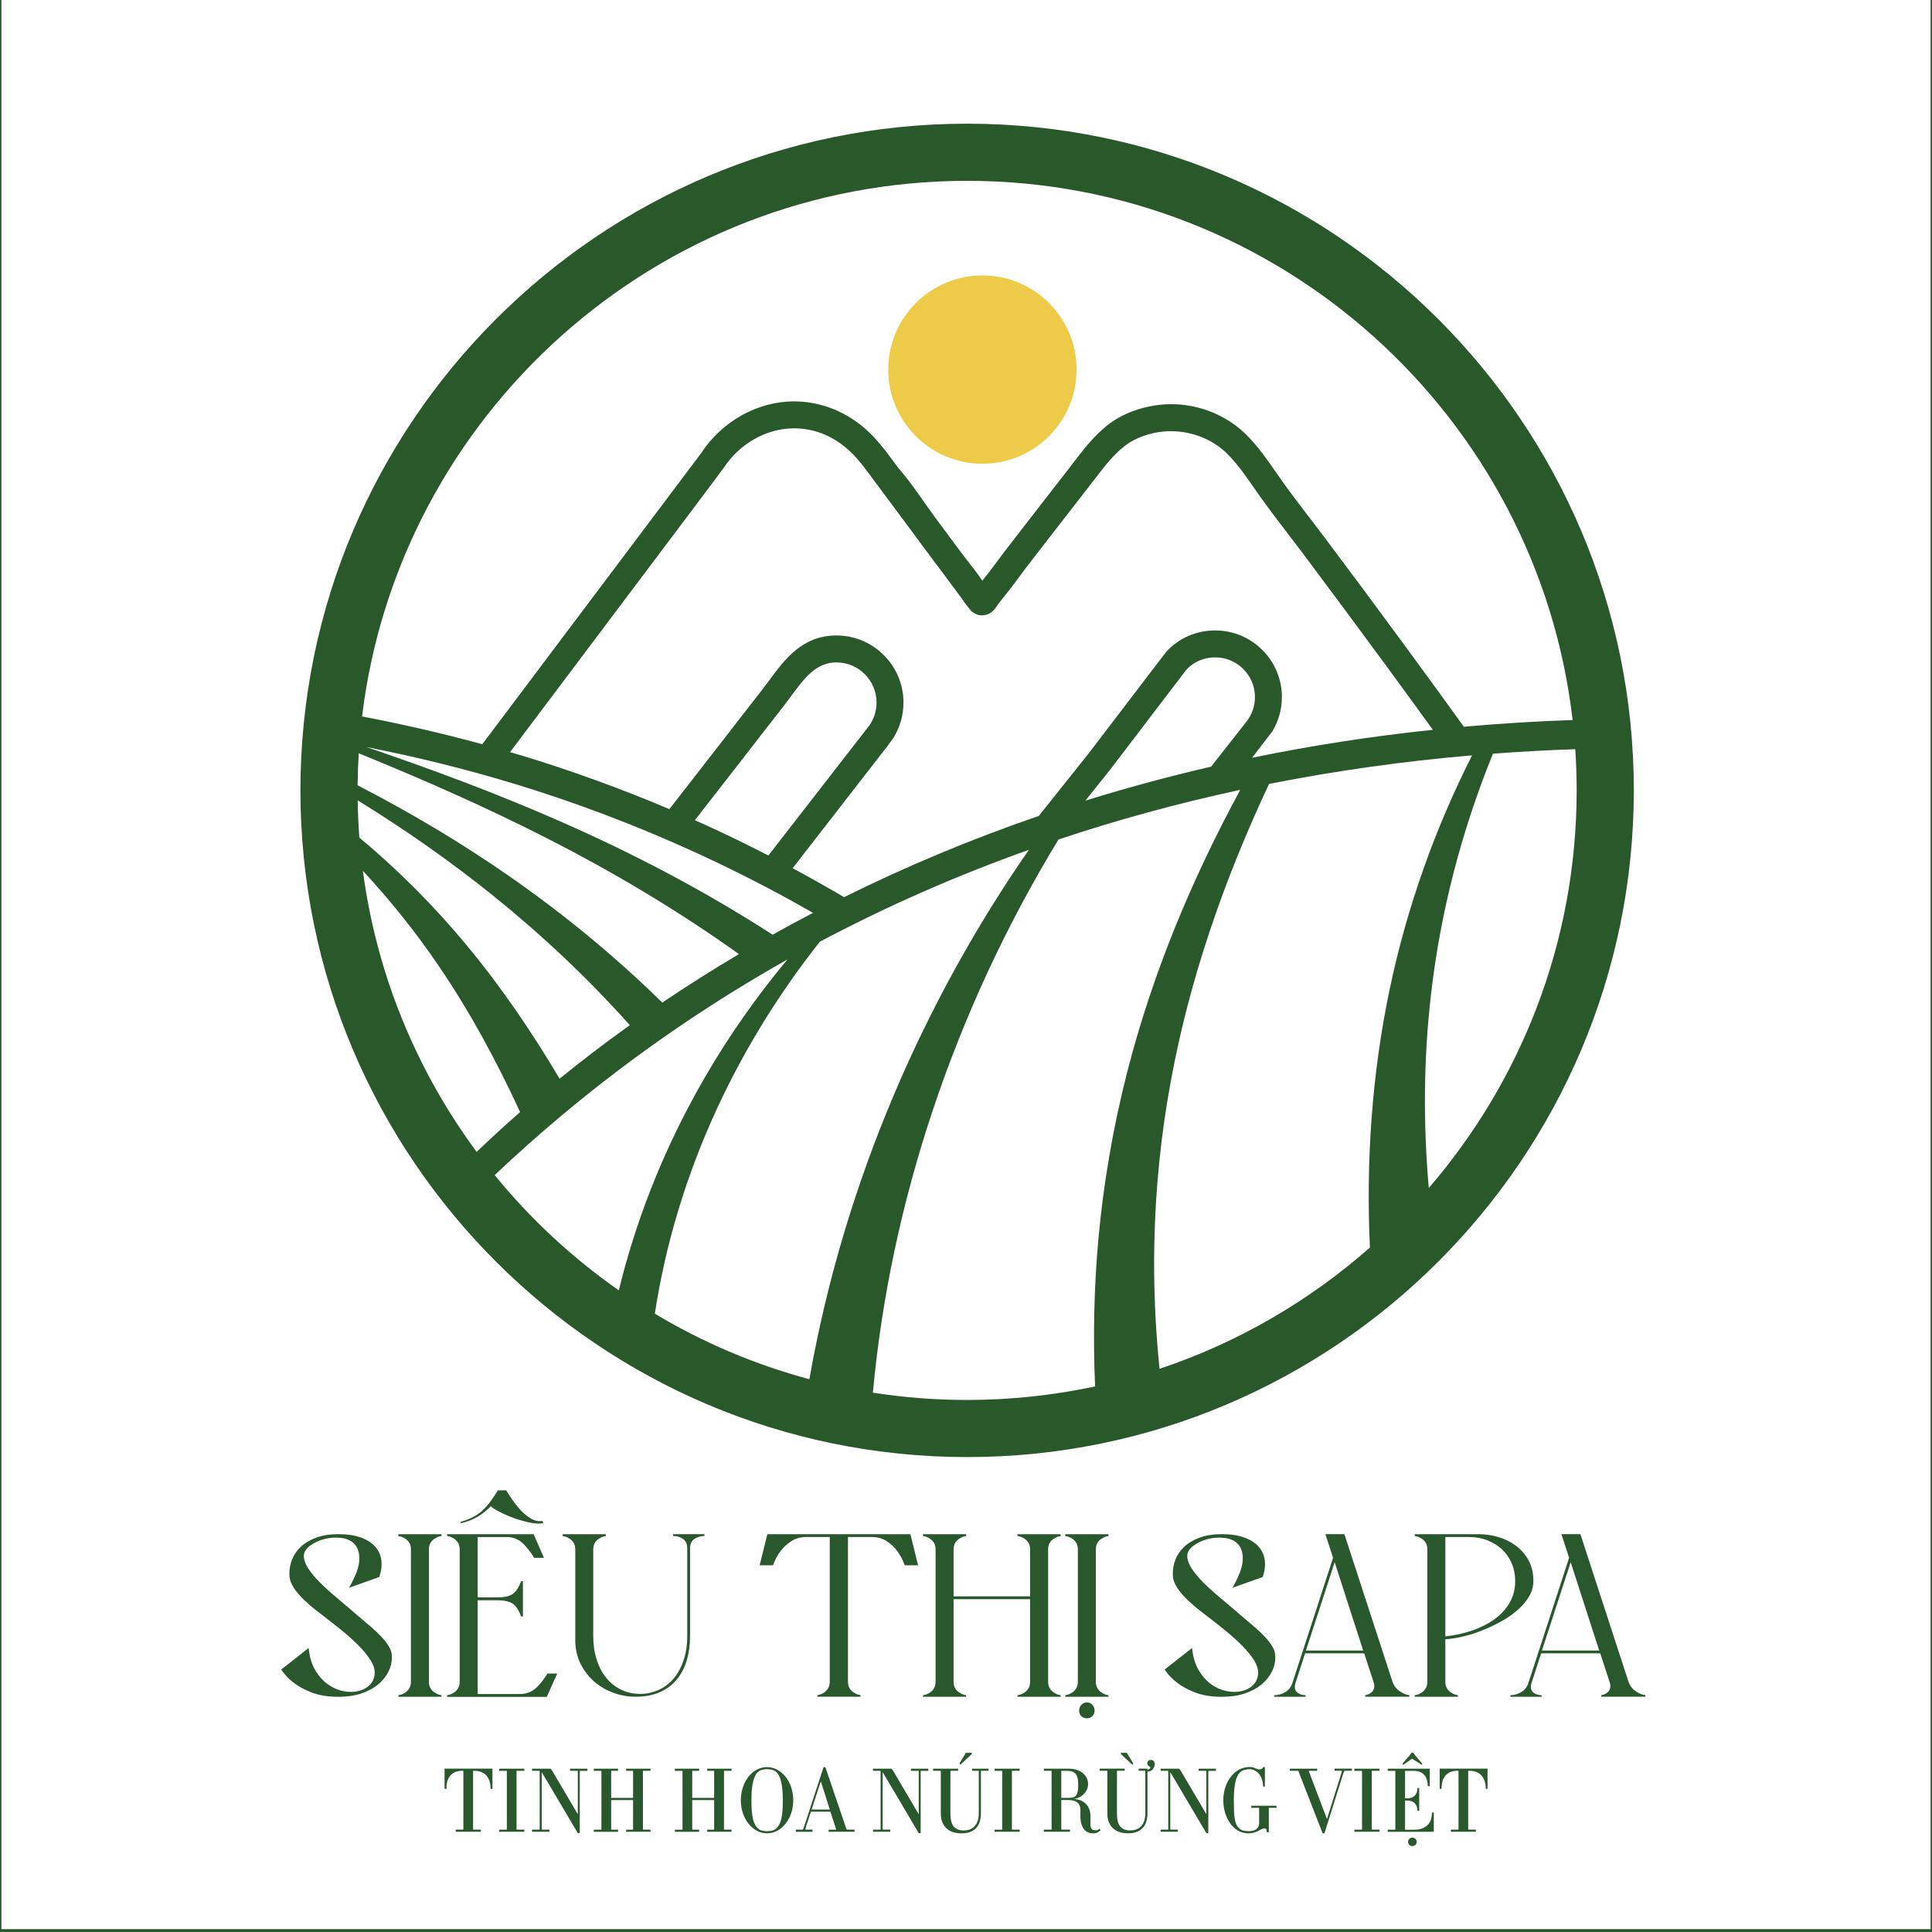 <?xml version="1.0" encoding="utf-8"?>
<!-- Generator: Adobe Illustrator 23.0.0, SVG Export Plug-In . SVG Version: 6.00 Build 0)  -->
<svg version="1.1" id="Layer_1" xmlns="http://www.w3.org/2000/svg" xmlns:xlink="http://www.w3.org/1999/xlink" x="0px" y="0px"
	 viewBox="0 0 500 500" style="enable-background:new 0 0 500 500;" xml:space="preserve">
<rect x="0" y="0" width="500" height="500" fill="#808080" stroke="none"/>
<style type="text/css">
	.st0{fill:#FFFFFF;stroke:#28582B;stroke-width:1.445;stroke-miterlimit:10;}
	.st1{fill:#28582B;}
	.st2{fill:#EDCB48;}
	.st3{fill:#29582B;}
	.st4{fill:#29582B;stroke:#29582B;stroke-miterlimit:10;}
	.st5{fill:#29582B;stroke:#28582B;stroke-width:0.75;stroke-miterlimit:10;}
</style>
<rect x="-0.36" y="-0.74" class="st0" width="500.72" height="500.72"/>
<g>
	<g>
		<g>
			<path class="st1" d="M92.58,418.12c1.15,0.97,2.25,1.91,3.29,2.79c1.04,0.89,1.97,1.76,2.79,2.63c0.82,0.86,1.48,1.72,1.99,2.56
				c0.51,0.84,0.76,1.71,0.76,2.59c0.04,1.33-0.24,2.63-0.86,3.89c-0.62,1.26-1.52,2.38-2.69,3.36c-1.17,0.97-2.63,1.75-4.35,2.33
				c-1.73,0.58-3.7,0.86-5.92,0.86c-2.7,0-5-0.37-6.88-1.1c-1.88-0.73-3.4-1.54-4.55-2.43c-1.37-1.02-2.5-2.19-3.39-3.52l7.11-5.58
				c0.22,2.3,0.8,4.23,1.73,5.78c0.93,1.55,2.03,2.77,3.29,3.66c1.26,0.89,2.59,1.46,3.99,1.73c1.4,0.27,2.69,0.26,3.89-0.03
				c1.2-0.29,2.18-0.83,2.96-1.63c0.77-0.8,1.18-1.79,1.23-2.99c0.04-1.06-0.33-2.21-1.13-3.46c-0.8-1.24-1.85-2.51-3.16-3.82
				c-1.31-1.31-2.76-2.6-4.35-3.89c-1.59-1.28-3.17-2.53-4.72-3.72c-1.2-0.89-2.32-1.77-3.36-2.66c-1.04-0.89-1.96-1.77-2.76-2.66
				c-0.8-0.89-1.43-1.76-1.89-2.63s-0.7-1.74-0.7-2.63c-0.04-1.33,0.18-2.63,0.66-3.89c0.49-1.26,1.25-2.38,2.29-3.36
				c1.04-0.97,2.37-1.76,3.99-2.36c1.62-0.6,3.53-0.9,5.75-0.9c2.26,0,4.19,0.29,5.78,0.86c1.6,0.58,2.84,1.36,3.72,2.36
				c0.89,1,1.42,2.17,1.6,3.52c0.18,1.35,0,2.8-0.53,4.35l-7.84,2.79c1.68-2.92,2.57-5.28,2.66-7.08c0.09-1.79-0.29-3.17-1.13-4.12
				c-0.84-0.95-2.01-1.52-3.49-1.7c-1.49-0.18-2.94-0.09-4.35,0.27c-1.42,0.36-2.66,0.92-3.72,1.7c-1.06,0.78-1.62,1.65-1.66,2.63
				c0,1.06,0.4,2.19,1.2,3.39c0.8,1.2,1.86,2.45,3.19,3.76s2.83,2.66,4.52,4.05C89.22,415.23,90.9,416.66,92.58,418.12z"/>
			<path class="st1" d="M103.09,439.12v-0.4c0.62-0.09,1.17-0.29,1.66-0.6c0.4-0.22,0.76-0.58,1.1-1.06c0.33-0.49,0.5-1.11,0.5-1.86
				v-34.16c0-0.8-0.17-1.43-0.5-1.89c-0.33-0.46-0.7-0.81-1.1-1.03c-0.49-0.31-1.04-0.51-1.66-0.6v-0.47h11.17v0.47
				c-0.62,0.09-1.15,0.29-1.6,0.6c-0.44,0.22-0.83,0.57-1.16,1.03c-0.33,0.47-0.5,1.1-0.5,1.89v34.16c0,0.75,0.17,1.37,0.5,1.86
				c0.33,0.49,0.72,0.84,1.16,1.06c0.44,0.31,0.97,0.51,1.6,0.6v0.4H103.09z"/>
			<path class="st1" d="M115.71,438.72c0.62-0.09,1.17-0.29,1.66-0.6c0.4-0.22,0.76-0.58,1.1-1.06c0.33-0.49,0.5-1.11,0.5-1.86
				v-34.16c0-0.8-0.17-1.43-0.5-1.89c-0.33-0.46-0.7-0.81-1.1-1.03c-0.49-0.31-1.04-0.51-1.66-0.6v-0.47h22.4l2.66,6.12h-2.53
				c-1.15-1.86-2.26-3.22-3.32-4.09s-2.33-1.3-3.79-1.3h-7.51v15.62h5.32c1.46,0,2.65-0.25,3.56-0.76c0.91-0.51,1.69-1.65,2.36-3.42
				h0.47v9.11h-0.47c-0.66-1.77-1.45-2.91-2.36-3.42c-0.91-0.51-2.09-0.76-3.56-0.76h-5.32v24.26h10.9c1.51,0,2.79-0.42,3.85-1.26
				s2.17-2.19,3.32-4.05h2.53l-2.72,6.05h-25.79V438.72z M131,385.69c0.53,0.89,1.15,1.83,1.86,2.83c0.71,1,1.47,1.91,2.29,2.72
				c0.82,0.82,1.67,1.46,2.56,1.93c0.89,0.46,1.77,0.61,2.66,0.43l0.2,0.6c-0.84,0.18-1.94,0.13-3.29-0.13
				c-1.35-0.27-2.71-0.64-4.09-1.13c-1.37-0.49-2.63-1.02-3.76-1.6c-1.13-0.58-1.94-1.08-2.43-1.53c-0.89,0.97-1.98,1.86-3.29,2.66
				c-1.31,0.8-2.78,1.37-4.42,1.73l-0.13-0.33c1.28-0.35,2.41-0.8,3.39-1.33c0.97-0.53,1.83-1.15,2.56-1.86
				c0.73-0.71,1.4-1.48,1.99-2.33s1.19-1.73,1.76-2.66H131z"/>
			<path class="st1" d="M148.88,401.04c0-0.8-0.17-1.43-0.5-1.89c-0.33-0.46-0.7-0.81-1.1-1.03c-0.49-0.31-1.04-0.51-1.66-0.6v-0.47
				h11.17v0.47c-0.62,0.09-1.15,0.29-1.6,0.6c-0.44,0.22-0.83,0.57-1.16,1.03c-0.33,0.47-0.5,1.1-0.5,1.89v22.33
				c0,2.26,0.3,4.32,0.9,6.18c0.6,1.86,1.44,3.45,2.53,4.75c1.09,1.31,2.37,2.32,3.85,3.02c1.48,0.71,3.11,1.06,4.88,1.06
				c1.6,0,3.13-0.32,4.62-0.96c1.48-0.64,2.78-1.59,3.89-2.86c1.11-1.26,1.99-2.83,2.66-4.72c0.66-1.88,1-4.04,1-6.48v-22.66
				c0-1.11-0.37-1.92-1.1-2.43c-0.73-0.51-1.58-0.76-2.56-0.76v-0.47h8.11v0.47c-0.98,0-1.84,0.25-2.59,0.76
				c-0.75,0.51-1.13,1.32-1.13,2.43v22.66c0,2.26-0.28,4.34-0.83,6.25c-0.55,1.91-1.41,3.57-2.56,4.98
				c-1.15,1.42-2.61,2.53-4.39,3.32c-1.77,0.8-3.88,1.2-6.31,1.2c-2.04,0-4-0.35-5.88-1.06c-1.88-0.71-3.55-1.71-4.98-2.99
				c-1.44-1.29-2.59-2.83-3.46-4.62c-0.86-1.79-1.3-3.78-1.3-5.95V401.04z"/>
			<path class="st1" d="M237.6,405.09h-3.46c-0.49-1.37-1.13-2.59-1.93-3.66c-0.66-0.93-1.55-1.77-2.66-2.53
				c-1.11-0.75-2.48-1.13-4.12-1.13h-5.98v37.42c0,0.75,0.17,1.37,0.5,1.86c0.33,0.49,0.72,0.84,1.16,1.06
				c0.44,0.31,0.97,0.51,1.6,0.6v0.4h-11.17v-0.4c0.58-0.09,1.11-0.29,1.6-0.6c0.4-0.22,0.76-0.58,1.1-1.06
				c0.33-0.49,0.5-1.11,0.5-1.86v-37.42h-5.98c-1.59,0-2.95,0.38-4.05,1.13c-1.11,0.75-2.02,1.59-2.72,2.53
				c-0.8,1.06-1.44,2.28-1.93,3.66h-3.46l1.99-8.04h37.02L237.6,405.09z"/>
			<path class="st1" d="M238.87,439.12v-0.4c0.62-0.09,1.17-0.29,1.66-0.6c0.4-0.22,0.76-0.58,1.1-1.06c0.33-0.49,0.5-1.11,0.5-1.86
				v-34.16c0-0.8-0.17-1.43-0.5-1.89c-0.33-0.46-0.7-0.81-1.1-1.03c-0.49-0.31-1.04-0.51-1.66-0.6v-0.47h11.17v0.47
				c-0.62,0.09-1.15,0.29-1.6,0.6c-0.44,0.22-0.83,0.57-1.16,1.03c-0.33,0.47-0.5,1.1-0.5,1.89v12.1h19.81v-12.1
				c0-0.8-0.17-1.43-0.5-1.89c-0.33-0.46-0.7-0.81-1.1-1.03c-0.49-0.31-1.04-0.51-1.66-0.6v-0.47h11.17v0.47
				c-0.62,0.09-1.15,0.29-1.59,0.6c-0.44,0.22-0.83,0.57-1.16,1.03c-0.33,0.47-0.5,1.1-0.5,1.89v34.16c0,0.75,0.17,1.37,0.5,1.86
				s0.72,0.84,1.16,1.06c0.44,0.31,0.97,0.51,1.59,0.6v0.4h-11.17v-0.4c0.62-0.09,1.17-0.29,1.66-0.6c0.4-0.22,0.76-0.58,1.1-1.06
				s0.5-1.11,0.5-1.86v-21.33h-19.81v21.33c0,0.75,0.17,1.37,0.5,1.86c0.33,0.49,0.72,0.84,1.16,1.06c0.44,0.31,0.97,0.51,1.6,0.6
				v0.4H238.87z"/>
			<path class="st1" d="M275.69,439.12v-0.4c0.62-0.09,1.17-0.29,1.66-0.6c0.4-0.22,0.76-0.58,1.1-1.06c0.33-0.49,0.5-1.11,0.5-1.86
				v-34.16c0-0.8-0.17-1.43-0.5-1.89c-0.33-0.46-0.7-0.81-1.1-1.03c-0.49-0.31-1.04-0.51-1.66-0.6v-0.47h11.17v0.47
				c-0.62,0.09-1.15,0.29-1.6,0.6c-0.44,0.22-0.83,0.57-1.16,1.03c-0.33,0.47-0.5,1.1-0.5,1.89v34.16c0,0.75,0.17,1.37,0.5,1.86
				c0.33,0.49,0.72,0.84,1.16,1.06c0.44,0.31,0.97,0.51,1.6,0.6v0.4H275.69z M279.28,442.71c0-0.58,0.19-1.07,0.57-1.5
				c0.38-0.42,0.85-0.63,1.43-0.63c0.58,0,1.05,0.21,1.43,0.63c0.38,0.42,0.57,0.92,0.57,1.5c0,0.58-0.19,1.05-0.57,1.43
				c-0.38,0.38-0.85,0.56-1.43,0.56c-0.58,0-1.05-0.19-1.43-0.56C279.46,443.76,279.28,443.29,279.28,442.71z"/>
			<path class="st1" d="M321.21,418.12c1.15,0.97,2.25,1.91,3.29,2.79c1.04,0.89,1.97,1.76,2.79,2.63c0.82,0.86,1.48,1.72,1.99,2.56
				c0.51,0.84,0.76,1.71,0.76,2.59c0.04,1.33-0.24,2.63-0.86,3.89c-0.62,1.26-1.52,2.38-2.69,3.36c-1.17,0.97-2.63,1.75-4.35,2.33
				c-1.73,0.58-3.7,0.86-5.92,0.86c-2.7,0-5-0.37-6.88-1.1c-1.88-0.73-3.4-1.54-4.55-2.43c-1.37-1.02-2.5-2.19-3.39-3.52l7.11-5.58
				c0.22,2.3,0.8,4.23,1.73,5.78c0.93,1.55,2.03,2.77,3.29,3.66c1.26,0.89,2.59,1.46,3.99,1.73s2.69,0.26,3.89-0.03
				c1.2-0.29,2.18-0.83,2.96-1.63c0.78-0.8,1.19-1.79,1.23-2.99c0.04-1.06-0.33-2.21-1.13-3.46c-0.8-1.24-1.85-2.51-3.16-3.82
				c-1.31-1.31-2.76-2.6-4.35-3.89c-1.6-1.28-3.17-2.53-4.72-3.72c-1.2-0.89-2.32-1.77-3.36-2.66c-1.04-0.89-1.96-1.77-2.76-2.66
				c-0.8-0.89-1.43-1.76-1.89-2.63c-0.46-0.86-0.7-1.74-0.7-2.63c-0.04-1.33,0.18-2.63,0.66-3.89s1.25-2.38,2.29-3.36
				c1.04-0.97,2.37-1.76,3.99-2.36c1.62-0.6,3.53-0.9,5.75-0.9c2.26,0,4.19,0.29,5.78,0.86c1.6,0.58,2.83,1.36,3.72,2.36
				s1.42,2.17,1.6,3.52c0.18,1.35,0,2.8-0.53,4.35l-7.84,2.79c1.68-2.92,2.57-5.28,2.66-7.08c0.09-1.79-0.29-3.17-1.13-4.12
				c-0.84-0.95-2.01-1.52-3.49-1.7c-1.49-0.18-2.94-0.09-4.35,0.27c-1.42,0.36-2.66,0.92-3.72,1.7c-1.06,0.78-1.62,1.65-1.66,2.63
				c0,1.06,0.4,2.19,1.2,3.39c0.8,1.2,1.86,2.45,3.19,3.76s2.83,2.66,4.52,4.05C317.85,415.23,319.53,416.66,321.21,418.12z"/>
			<path class="st1" d="M337.9,439.12h-8.11v-0.4c0.97,0,1.92-0.27,2.82-0.8c0.91-0.53,1.54-1.35,1.89-2.46l10.5-32.3l-1.99-6.12
				h4.92l12.43,38.15c0.27,0.75,0.64,1.37,1.13,1.86c0.49,0.49,0.97,0.84,1.46,1.06c0.53,0.31,1.13,0.51,1.79,0.6v0.4h-11.43v-0.4
				c0.58-0.09,1.06-0.29,1.46-0.6c0.35-0.22,0.62-0.58,0.8-1.06c0.18-0.49,0.13-1.11-0.13-1.86l-2.39-7.31h-15.29l-2.46,7.58
				c-0.36,1.11-0.24,1.93,0.33,2.46c0.58,0.53,1.33,0.8,2.26,0.8V439.12z M345.41,404.3l-7.44,22.86h14.82L345.41,404.3z"/>
			<path class="st1" d="M374.05,435.2c0,0.75,0.17,1.37,0.5,1.86c0.33,0.49,0.72,0.84,1.16,1.06c0.44,0.31,0.97,0.51,1.6,0.6v0.4
				h-11.17v-0.4c0.62-0.09,1.17-0.29,1.66-0.6c0.4-0.22,0.76-0.58,1.1-1.06c0.33-0.49,0.5-1.11,0.5-1.86v-34.16
				c0-0.8-0.17-1.43-0.5-1.89c-0.33-0.46-0.7-0.81-1.1-1.03c-0.49-0.31-1.04-0.51-1.66-0.6v-0.47h16.55c1.68,0,3.37,0.24,5.05,0.73
				c1.68,0.49,3.2,1.23,4.55,2.23s2.45,2.26,3.29,3.79c0.84,1.53,1.26,3.33,1.26,5.42c0,1.37-0.38,2.69-1.13,3.96
				c-0.75,1.26-1.75,2.44-2.99,3.52s-2.67,2.07-4.29,2.96c-1.62,0.89-3.27,1.66-4.95,2.33c-1.68,0.67-3.35,1.19-4.98,1.56
				c-1.64,0.38-3.12,0.61-4.45,0.7V435.2z M374.05,423.5c2.48-0.27,4.81-0.78,6.98-1.53c2.17-0.75,4.09-1.73,5.75-2.92
				c1.66-1.2,2.97-2.63,3.92-4.29c0.95-1.66,1.43-3.51,1.43-5.55c0-1.68-0.3-3.22-0.9-4.62c-0.6-1.4-1.43-2.59-2.49-3.59
				s-2.33-1.78-3.79-2.36c-1.46-0.58-3.06-0.86-4.79-0.86h-6.11V423.5z"/>
			<path class="st1" d="M398.98,439.12h-8.11v-0.4c0.97,0,1.92-0.27,2.82-0.8c0.91-0.53,1.54-1.35,1.89-2.46l10.5-32.3l-1.99-6.12
				h4.92l12.43,38.15c0.27,0.75,0.64,1.37,1.13,1.86c0.49,0.49,0.97,0.84,1.46,1.06c0.53,0.31,1.13,0.51,1.79,0.6v0.4H414.4v-0.4
				c0.58-0.09,1.06-0.29,1.46-0.6c0.35-0.22,0.62-0.58,0.8-1.06c0.18-0.49,0.13-1.11-0.13-1.86l-2.39-7.31h-15.29l-2.46,7.58
				c-0.36,1.11-0.24,1.93,0.33,2.46c0.58,0.53,1.33,0.8,2.26,0.8V439.12z M406.49,404.3l-7.44,22.86h14.82L406.49,404.3z"/>
		</g>
	</g>
	<g>
		<g>
			<path class="st1" d="M127.2,462.96c-0.15,0-0.23-0.01-0.23-0.05c0-0.66-0.08-1.28-0.25-1.84c-0.17-0.57-0.43-1.06-0.77-1.48
				s-0.79-0.74-1.34-0.97c-0.55-0.23-1.2-0.35-1.95-0.35h-0.09c-0.09,0-0.14,0.03-0.14,0.09v15.05c0,0.06,0.05,0.09,0.14,0.09h1.82
				c0.02,0,0.02,0.03,0.02,0.09s0,0.13,0,0.2c0,0.07,0,0.13,0,0.18c0,0.05-0.01,0.08-0.02,0.08h-6.41c-0.02,0-0.03-0.03-0.03-0.08
				c-0.01-0.05-0.01-0.12-0.01-0.18c0-0.07,0-0.13,0.01-0.2s0.02-0.09,0.03-0.09h1.82c0.08,0,0.12-0.03,0.12-0.09v-15.05
				c0-0.06-0.04-0.09-0.12-0.09h-0.09c-0.77,0-1.41,0.12-1.94,0.35s-0.95,0.55-1.29,0.97c-0.34,0.42-0.58,0.91-0.73,1.48
				c-0.15,0.57-0.22,1.18-0.22,1.84c0,0.03-0.08,0.05-0.24,0.05c-0.16,0-0.24-0.01-0.24-0.05v-5.12c0-0.05,0.02-0.07,0.07-0.07
				h12.27c0.03,0,0.05,0.02,0.05,0.07v5.12C127.43,462.94,127.36,462.96,127.2,462.96z"/>
			<path class="st1" d="M129.21,474.07c-0.02-0.11-0.02-0.2-0.02-0.26c0-0.07,0.01-0.17,0.02-0.29h1.82c0.09,0,0.14-0.03,0.14-0.09
				v-15.05c0-0.06-0.05-0.09-0.14-0.09h-1.82c-0.02-0.11-0.02-0.2-0.02-0.27s0.01-0.17,0.02-0.29h6.46c0.01,0,0.02,0.03,0.02,0.09
				c0,0.06,0,0.13,0,0.2s0,0.13,0,0.18s-0.01,0.08-0.02,0.08h-1.87c-0.08,0-0.12,0.03-0.12,0.09v15.05c0,0.06,0.04,0.09,0.12,0.09
				h1.87c0.01,0,0.02,0.03,0.02,0.09s0,0.13,0,0.2c0,0.07,0,0.13,0,0.18c0,0.05-0.01,0.08-0.02,0.08H129.21z"/>
			<path class="st1" d="M150.16,458.28c-0.08,0-0.12,0.03-0.12,0.09v16c0,0.03-0.08,0.05-0.24,0.06c-0.16,0.01-0.26-0.01-0.29-0.06
				l-9.31-15.75v14.8c0,0.06,0.03,0.09,0.09,0.09h1.87c0.02,0.12,0.02,0.22,0.02,0.29c0,0.07-0.01,0.16-0.02,0.26h-4.43
				c-0.02,0-0.03-0.03-0.03-0.08c-0.01-0.05-0.01-0.12-0.01-0.18c0-0.07,0-0.13,0.01-0.2s0.02-0.09,0.03-0.09h1.82
				c0.08,0,0.12-0.03,0.12-0.09v-15.05c0-0.06-0.04-0.09-0.12-0.09h-1.82c-0.02,0-0.03-0.03-0.03-0.08s-0.01-0.12-0.01-0.18
				s0-0.13,0.01-0.2c0.01-0.06,0.02-0.09,0.03-0.09h4.61c0.08,0,0.15,0.03,0.21,0.08s0.15,0.17,0.28,0.33l6.71,11.39v-11.16
				c0-0.06-0.05-0.09-0.14-0.09h-1.82c-0.03,0-0.05-0.03-0.06-0.08s-0.01-0.12-0.01-0.18s0-0.13,0.01-0.2
				c0.01-0.06,0.03-0.09,0.06-0.09h4.43c0.02,0.12,0.02,0.22,0.02,0.29s-0.01,0.16-0.02,0.27H150.16z"/>
			<path class="st1" d="M162.08,474.07c-0.02,0-0.03-0.03-0.03-0.08c-0.01-0.05-0.01-0.12-0.01-0.18c0-0.07,0-0.13,0.01-0.2
				c0.01-0.06,0.02-0.09,0.03-0.09h1.64c0.08,0,0.12-0.03,0.12-0.09v-7.58h-5.67v7.58c0,0.06,0.05,0.09,0.16,0.09h1.61
				c0.02,0,0.02,0.03,0.02,0.09s0,0.13,0,0.2c0,0.07,0,0.13,0,0.18c0,0.05-0.01,0.08-0.02,0.08h-6.25c-0.02-0.11-0.02-0.2-0.02-0.26
				c0-0.07,0.01-0.17,0.02-0.29h1.84c0.08,0,0.12-0.03,0.12-0.09v-15.05c0-0.06-0.04-0.09-0.12-0.09h-1.84
				c-0.02-0.11-0.02-0.2-0.02-0.27s0.01-0.17,0.02-0.29h6.25c0.02,0,0.02,0.03,0.02,0.09c0,0.06,0,0.13,0,0.2s0,0.13,0,0.18
				s-0.01,0.08-0.02,0.08h-1.61c-0.11,0-0.16,0.03-0.16,0.09v6.92h5.67v-6.92c0-0.06-0.04-0.09-0.12-0.09h-1.64
				c-0.02,0-0.03-0.03-0.03-0.08c-0.01-0.05-0.01-0.12-0.01-0.18s0-0.13,0.01-0.2c0.01-0.06,0.02-0.09,0.03-0.09h6.25
				c0.02,0,0.02,0.03,0.02,0.09c0,0.06,0,0.13,0,0.2s0,0.13,0,0.18s-0.01,0.08-0.02,0.08h-1.82c-0.08,0-0.12,0.03-0.12,0.09v15.05
				c0,0.06,0.04,0.09,0.12,0.09h1.82c0.02,0,0.02,0.03,0.02,0.09s0,0.13,0,0.2c0,0.07,0,0.13,0,0.18c0,0.05-0.01,0.08-0.02,0.08
				H162.08z"/>
			<path class="st1" d="M183.06,474.07c-0.02,0-0.03-0.03-0.03-0.08c-0.01-0.05-0.01-0.12-0.01-0.18c0-0.07,0-0.13,0.01-0.2
				c0.01-0.06,0.02-0.09,0.03-0.09h1.64c0.08,0,0.12-0.03,0.12-0.09v-7.58h-5.67v7.58c0,0.06,0.05,0.09,0.16,0.09h1.61
				c0.02,0,0.02,0.03,0.02,0.09s0,0.13,0,0.2c0,0.07,0,0.13,0,0.18c0,0.05-0.01,0.08-0.02,0.08h-6.25c-0.02-0.11-0.02-0.2-0.02-0.26
				c0-0.07,0.01-0.17,0.02-0.29h1.84c0.08,0,0.12-0.03,0.12-0.09v-15.05c0-0.06-0.04-0.09-0.12-0.09h-1.84
				c-0.02-0.11-0.02-0.2-0.02-0.27s0.01-0.17,0.02-0.29h6.25c0.02,0,0.02,0.03,0.02,0.09c0,0.06,0,0.13,0,0.2s0,0.13,0,0.18
				s-0.01,0.08-0.02,0.08h-1.61c-0.11,0-0.16,0.03-0.16,0.09v6.92h5.67v-6.92c0-0.06-0.04-0.09-0.12-0.09h-1.64
				c-0.02,0-0.03-0.03-0.03-0.08c-0.01-0.05-0.01-0.12-0.01-0.18s0-0.13,0.01-0.2c0.01-0.06,0.02-0.09,0.03-0.09h6.25
				c0.02,0,0.02,0.03,0.02,0.09c0,0.06,0,0.13,0,0.2s0,0.13,0,0.18s-0.01,0.08-0.02,0.08h-1.82c-0.08,0-0.12,0.03-0.12,0.09v15.05
				c0,0.06,0.04,0.09,0.12,0.09h1.82c0.02,0,0.02,0.03,0.02,0.09s0,0.13,0,0.2c0,0.07,0,0.13,0,0.18c0,0.05-0.01,0.08-0.02,0.08
				H183.06z"/>
			<path class="st1" d="M205.29,465.91c0,1.18-0.18,2.29-0.53,3.33c-0.35,1.04-0.84,1.94-1.45,2.72c-0.62,0.78-1.33,1.39-2.16,1.83
				c-0.82,0.45-1.7,0.67-2.64,0.67c-0.94,0-1.82-0.22-2.64-0.67c-0.82-0.45-1.54-1.06-2.16-1.83c-0.61-0.78-1.1-1.68-1.45-2.72
				c-0.35-1.04-0.53-2.15-0.53-3.33c0-1.15,0.17-2.25,0.51-3.29c0.34-1.04,0.81-1.95,1.41-2.73c0.6-0.78,1.31-1.41,2.14-1.87
				s1.74-0.69,2.72-0.69c0.94,0,1.82,0.22,2.64,0.67c0.82,0.45,1.54,1.06,2.16,1.83c0.61,0.78,1.1,1.69,1.45,2.73
				S205.29,464.73,205.29,465.91z M202.59,465.89c0-1.94-0.13-3.48-0.4-4.65c-0.27-1.16-0.66-2.01-1.16-2.55
				c-0.35-0.31-0.74-0.52-1.15-0.65c-0.41-0.12-0.87-0.18-1.36-0.18c-0.51,0-0.96,0.06-1.37,0.18s-0.78,0.34-1.12,0.65
				c-0.51,0.54-0.9,1.39-1.16,2.55c-0.27,1.16-0.4,2.71-0.4,4.65c0,1.11,0.03,2.05,0.1,2.84c0.07,0.78,0.17,1.45,0.3,2.01
				c0.13,0.55,0.29,1.01,0.48,1.38c0.19,0.37,0.42,0.68,0.68,0.95c0.34,0.34,0.71,0.57,1.12,0.68s0.86,0.17,1.37,0.17
				c0.49,0,0.95-0.06,1.36-0.17c0.42-0.12,0.8-0.34,1.15-0.68c0.25-0.26,0.47-0.58,0.67-0.95c0.2-0.37,0.37-0.83,0.5-1.38
				c0.13-0.55,0.23-1.22,0.3-2.01C202.56,467.94,202.59,466.99,202.59,465.89z"/>
			<path class="st1" d="M214.49,474.07c-0.02,0-0.03-0.03-0.03-0.08c-0.01-0.05-0.01-0.12-0.01-0.18c0-0.07,0-0.13,0.01-0.2
				s0.02-0.09,0.03-0.09h1.82c0.11,0,0.14-0.02,0.09-0.07l-1.5-4.59h-5.03l-1.22,3.69c-0.12,0.42-0.19,0.68-0.21,0.79
				s0,0.17,0.05,0.17h1.75c0.02,0,0.03,0.03,0.03,0.09c0.01,0.06,0.01,0.13,0.01,0.2c0,0.07,0,0.13-0.01,0.18
				c-0.01,0.05-0.02,0.08-0.03,0.08h-4.27c-0.02-0.11-0.02-0.2-0.02-0.26c0-0.07,0.01-0.17,0.02-0.29h1.68
				c0.09,0,0.17-0.05,0.22-0.15c0.05-0.1,0.15-0.37,0.29-0.82l4.96-15.15c0.02-0.03,0.1-0.05,0.25-0.05s0.24,0.02,0.25,0.05
				l5.46,16.05c0,0.05,0.05,0.07,0.16,0.07h1.89c0.02,0,0.02,0.03,0.02,0.09s0,0.13,0,0.2c0,0.07,0,0.13,0,0.18
				c0,0.05-0.01,0.08-0.02,0.08H214.49z M212.43,461l-2.38,7.31h4.7L212.43,461z"/>
			<path class="st1" d="M238.39,458.28c-0.08,0-0.12,0.03-0.12,0.09v16c0,0.03-0.08,0.05-0.24,0.06c-0.16,0.01-0.26-0.01-0.29-0.06
				l-9.31-15.75v14.8c0,0.06,0.03,0.09,0.09,0.09h1.87c0.02,0.12,0.02,0.22,0.02,0.29c0,0.07-0.01,0.16-0.02,0.26h-4.43
				c-0.02,0-0.03-0.03-0.03-0.08c-0.01-0.05-0.01-0.12-0.01-0.18c0-0.07,0-0.13,0.01-0.2s0.02-0.09,0.03-0.09h1.82
				c0.08,0,0.12-0.03,0.12-0.09v-15.05c0-0.06-0.04-0.09-0.12-0.09h-1.82c-0.02,0-0.03-0.03-0.03-0.08s-0.01-0.12-0.01-0.18
				s0-0.13,0.01-0.2c0.01-0.06,0.02-0.09,0.03-0.09h4.61c0.08,0,0.15,0.03,0.21,0.08s0.15,0.17,0.28,0.33l6.71,11.39v-11.16
				c0-0.06-0.05-0.09-0.14-0.09h-1.82c-0.03,0-0.05-0.03-0.06-0.08s-0.01-0.12-0.01-0.18s0-0.13,0.01-0.2
				c0.01-0.06,0.03-0.09,0.06-0.09h4.43c0.02,0.12,0.02,0.22,0.02,0.29s-0.01,0.16-0.02,0.27H238.39z"/>
			<path class="st1" d="M253.95,458.28c-0.06,0-0.09,0.03-0.09,0.09v10.86c0,0.8-0.1,1.52-0.29,2.17c-0.19,0.65-0.49,1.2-0.91,1.65
				c-0.41,0.45-0.94,0.8-1.57,1.05c-0.63,0.25-1.38,0.37-2.26,0.37c-0.78,0-1.5-0.1-2.16-0.31c-0.65-0.21-1.21-0.52-1.68-0.95
				s-0.84-0.95-1.11-1.59c-0.27-0.64-0.4-1.39-0.4-2.25v-11c0-0.06-0.04-0.09-0.12-0.09h-1.84c-0.02,0-0.03-0.03-0.03-0.08
				c-0.01-0.05-0.01-0.12-0.01-0.18s0-0.13,0.01-0.2c0.01-0.06,0.02-0.09,0.03-0.09h6.43c0.02,0,0.02,0.03,0.02,0.09
				c0,0.06,0,0.13,0,0.2s0,0.13,0,0.18s-0.01,0.08-0.02,0.08h-1.82c-0.11,0-0.16,0.03-0.16,0.09v11c0,1.55,0.29,2.67,0.86,3.34
				c0.58,0.68,1.42,1.01,2.52,1.01c0.69,0,1.29-0.11,1.79-0.33c0.5-0.22,0.91-0.53,1.23-0.92c0.32-0.39,0.56-0.86,0.71-1.42
				c0.15-0.55,0.23-1.16,0.23-1.82v-10.86c0-0.06-0.04-0.09-0.12-0.09h-1.57c-0.02,0-0.03-0.03-0.04-0.08s-0.01-0.12-0.01-0.18
				s0-0.13,0.01-0.2c0.01-0.06,0.02-0.09,0.04-0.09h4.17c0.02,0,0.02,0.03,0.02,0.09c0,0.06,0,0.13,0,0.2s0,0.13,0,0.18
				s-0.01,0.08-0.02,0.08H253.95z M249.99,453.62h1.52v0.3l-2.95,2.77c0,0.02-0.02,0-0.05-0.04c-0.03-0.04-0.06-0.08-0.08-0.14
				c-0.02-0.05-0.05-0.1-0.07-0.15s-0.03-0.07-0.01-0.07L249.99,453.62z"/>
			<path class="st1" d="M257.41,474.07c-0.02-0.11-0.02-0.2-0.02-0.26c0-0.07,0.01-0.17,0.02-0.29h1.82c0.09,0,0.14-0.03,0.14-0.09
				v-15.05c0-0.06-0.05-0.09-0.14-0.09h-1.82c-0.02-0.11-0.02-0.2-0.02-0.27s0.01-0.17,0.02-0.29h6.46c0.01,0,0.02,0.03,0.02,0.09
				c0,0.06,0,0.13,0,0.2s0,0.13,0,0.18s-0.01,0.08-0.02,0.08H262c-0.08,0-0.12,0.03-0.12,0.09v15.05c0,0.06,0.04,0.09,0.12,0.09
				h1.87c0.01,0,0.02,0.03,0.02,0.09s0,0.13,0,0.2c0,0.07,0,0.13,0,0.18c0,0.05-0.01,0.08-0.02,0.08H257.41z"/>
			<path class="st1" d="M284.8,473.66c-0.22,0.23-0.48,0.42-0.78,0.58s-0.68,0.23-1.13,0.23c-0.45,0-0.86-0.08-1.26-0.23
				s-0.74-0.41-1.04-0.76c-0.3-0.35-0.54-0.81-0.71-1.38c-0.18-0.57-0.27-1.27-0.27-2.1v-1.5c0-0.51-0.08-0.93-0.23-1.27
				c-0.15-0.34-0.37-0.61-0.66-0.82c-0.28-0.21-0.62-0.35-1.01-0.44c-0.39-0.08-0.83-0.13-1.3-0.13h-1.75v7.58
				c0,0.06,0.05,0.09,0.16,0.09h2.1v0.55h-6.73c-0.02,0-0.03-0.03-0.04-0.08c-0.01-0.05-0.01-0.12-0.01-0.18c0-0.07,0-0.13,0.01-0.2
				s0.02-0.09,0.04-0.09h1.84c0.08,0,0.12-0.03,0.12-0.09v-15.05c0-0.06-0.04-0.09-0.12-0.09h-1.84c-0.02,0-0.03-0.03-0.04-0.08
				s-0.01-0.12-0.01-0.18s0-0.13,0.01-0.2c0.01-0.06,0.02-0.09,0.04-0.09h6.39c0.78,0,1.48,0.1,2.1,0.31
				c0.62,0.21,1.14,0.49,1.57,0.85c0.43,0.36,0.76,0.78,0.99,1.27c0.23,0.48,0.35,1.01,0.35,1.58c0,0.54-0.12,1.04-0.35,1.5
				s-0.53,0.87-0.91,1.21s-0.81,0.62-1.29,0.82s-0.98,0.3-1.49,0.3c0.77,0,1.44,0.11,2.02,0.33s1.06,0.53,1.45,0.93
				c0.39,0.4,0.69,0.87,0.89,1.42c0.2,0.55,0.3,1.14,0.3,1.79v2.07c0,0.58,0.11,0.99,0.33,1.22c0.22,0.23,0.53,0.35,0.93,0.35
				c0.26,0,0.46-0.03,0.6-0.08c0.14-0.05,0.29-0.17,0.44-0.33c0.08,0.08,0.13,0.14,0.17,0.18c0.04,0.05,0.07,0.09,0.1,0.14
				C284.81,473.63,284.82,473.66,284.8,473.66z M279.04,461.83c0-0.72-0.07-1.31-0.2-1.78c-0.13-0.46-0.32-0.82-0.56-1.08
				c-0.25-0.26-0.55-0.44-0.92-0.54c-0.37-0.1-0.79-0.15-1.27-0.15h-1.27c-0.11,0-0.16,0.03-0.16,0.09v6.92h1.75
				c0.51,0,0.93-0.04,1.27-0.13c0.34-0.08,0.61-0.25,0.81-0.51c0.2-0.25,0.34-0.6,0.43-1.05
				C278.99,463.16,279.04,462.57,279.04,461.83z"/>
			<path class="st1" d="M298.82,456.8c-0.03,0.2-0.09,0.4-0.18,0.6c-0.09,0.2-0.21,0.38-0.36,0.55c-0.15,0.17-0.33,0.3-0.55,0.4
				c-0.22,0.1-0.48,0.14-0.77,0.13v10.74c0,0.8-0.1,1.52-0.29,2.17c-0.19,0.65-0.5,1.2-0.91,1.65c-0.42,0.45-0.94,0.8-1.57,1.05
				c-0.63,0.25-1.38,0.37-2.26,0.37c-0.78,0-1.5-0.1-2.16-0.31c-0.65-0.21-1.21-0.52-1.68-0.95s-0.84-0.95-1.11-1.59
				c-0.27-0.64-0.4-1.39-0.4-2.25v-11c0-0.06-0.04-0.09-0.12-0.09h-1.84c-0.02,0-0.03-0.03-0.03-0.08s-0.01-0.12-0.01-0.18
				s0-0.13,0.01-0.2c0.01-0.06,0.02-0.09,0.03-0.09h6.43c0.01,0,0.02,0.03,0.02,0.09c0,0.06,0,0.13,0,0.2s0,0.13,0,0.18
				s-0.01,0.08-0.02,0.08h-1.82c-0.11,0-0.16,0.03-0.16,0.09v11c0,1.55,0.29,2.67,0.86,3.34c0.58,0.68,1.42,1.01,2.52,1.01
				c0.69,0,1.29-0.11,1.79-0.33c0.5-0.22,0.91-0.53,1.23-0.92c0.32-0.39,0.56-0.86,0.71-1.42c0.15-0.55,0.23-1.16,0.23-1.82v-10.86
				c0-0.06-0.04-0.09-0.12-0.09h-1.57c-0.02,0-0.03-0.03-0.03-0.08c-0.01-0.05-0.01-0.12-0.01-0.18s0-0.13,0.01-0.2
				c0.01-0.06,0.02-0.09,0.03-0.09h2.21v0.23c0.18,0,0.34-0.03,0.47-0.09s0.22-0.13,0.27-0.22c0.05-0.08,0.05-0.18,0-0.28
				c-0.05-0.1-0.16-0.2-0.35-0.29c-0.14-0.08-0.25-0.2-0.33-0.37c-0.08-0.17-0.11-0.34-0.08-0.51c0.06-0.23,0.19-0.42,0.38-0.56
				c0.19-0.15,0.44-0.19,0.75-0.13c0.31,0.05,0.53,0.19,0.66,0.43C298.84,456.18,298.88,456.47,298.82,456.8z M293.24,456.3
				c0.01,0,0.01,0.02-0.01,0.07c-0.02,0.05-0.05,0.1-0.07,0.15s-0.05,0.1-0.08,0.14c-0.03,0.04-0.05,0.05-0.05,0.04l-2.95-2.77v-0.3
				h1.52L293.24,456.3z"/>
			<path class="st1" d="M312.83,458.28c-0.08,0-0.12,0.03-0.12,0.09v16c0,0.03-0.08,0.05-0.24,0.06s-0.26-0.01-0.29-0.06
				l-9.31-15.75v14.8c0,0.06,0.03,0.09,0.09,0.09h1.87c0.01,0.12,0.02,0.22,0.02,0.29c0,0.07-0.01,0.16-0.02,0.26h-4.43
				c-0.02,0-0.03-0.03-0.03-0.08c-0.01-0.05-0.01-0.12-0.01-0.18c0-0.07,0-0.13,0.01-0.2c0.01-0.06,0.02-0.09,0.03-0.09h1.82
				c0.08,0,0.12-0.03,0.12-0.09v-15.05c0-0.06-0.04-0.09-0.12-0.09h-1.82c-0.02,0-0.03-0.03-0.03-0.08
				c-0.01-0.05-0.01-0.12-0.01-0.18s0-0.13,0.01-0.2c0.01-0.06,0.02-0.09,0.03-0.09h4.61c0.08,0,0.15,0.03,0.21,0.08
				s0.15,0.17,0.28,0.33l6.71,11.39v-11.16c0-0.06-0.05-0.09-0.14-0.09h-1.82c-0.03,0-0.05-0.03-0.06-0.08
				c-0.01-0.05-0.01-0.12-0.01-0.18s0-0.13,0.01-0.2c0.01-0.06,0.03-0.09,0.06-0.09h4.43c0.02,0.12,0.02,0.22,0.02,0.29
				s-0.01,0.16-0.02,0.27H312.83z"/>
			<path class="st1" d="M328.49,467.87c-0.08,0-0.12,0.02-0.12,0.07v6.21c0,0.02-0.03,0.02-0.09,0.02s-0.13,0-0.2,0
				s-0.13,0-0.18-0.01c-0.05-0.01-0.08-0.02-0.08-0.04c0.01-0.28-0.01-0.51-0.08-0.68s-0.24-0.25-0.52-0.25
				c-0.25,0-0.49,0.07-0.73,0.2c-0.24,0.13-0.51,0.27-0.82,0.43c-0.31,0.16-0.67,0.3-1.08,0.44c-0.42,0.14-0.92,0.2-1.5,0.2
				c-1.01,0-1.92-0.24-2.73-0.73c-0.81-0.48-1.49-1.12-2.04-1.91c-0.55-0.79-0.98-1.7-1.28-2.73c-0.3-1.03-0.45-2.1-0.45-3.21
				c0-1.15,0.17-2.25,0.51-3.29s0.81-1.95,1.41-2.73c0.6-0.78,1.31-1.41,2.14-1.87c0.83-0.46,1.74-0.69,2.72-0.69
				c0.32,0,0.61,0.03,0.85,0.09c0.25,0.06,0.46,0.13,0.65,0.22c0.18,0.08,0.35,0.16,0.51,0.22s0.32,0.09,0.48,0.09
				c0.29,0,0.53-0.06,0.71-0.18s0.29-0.25,0.32-0.37c0-0.03,0.08-0.05,0.23-0.05c0.15,0,0.23,0.02,0.23,0.05v4.96
				c0,0.03-0.08,0.05-0.23,0.05c-0.15,0-0.23-0.02-0.23-0.05c0-0.57-0.08-1.12-0.24-1.66c-0.16-0.54-0.4-1.01-0.7-1.43
				s-0.68-0.75-1.12-1c-0.44-0.25-0.93-0.38-1.46-0.38c-0.46,0-0.9,0.06-1.33,0.18s-0.8,0.34-1.14,0.65
				c-0.54,0.54-0.94,1.39-1.2,2.55c-0.26,1.16-0.39,2.71-0.39,4.65c0,1.03,0.02,1.93,0.05,2.71c0.03,0.78,0.09,1.45,0.18,2.03
				c0.09,0.58,0.22,1.06,0.39,1.45c0.17,0.39,0.39,0.72,0.67,0.98c0.31,0.34,0.68,0.57,1.12,0.68c0.44,0.12,0.9,0.17,1.37,0.17
				c0.95,0,1.65-0.19,2.1-0.58c0.45-0.38,0.67-0.89,0.67-1.52v-3.87c0-0.05-0.05-0.07-0.16-0.07h-1.82c-0.02,0-0.03-0.03-0.04-0.08
				s-0.01-0.12-0.01-0.18s0-0.13,0.01-0.2c0.01-0.06,0.02-0.09,0.04-0.09h6.46c0.01,0,0.02,0.03,0.02,0.09c0,0.06,0,0.13,0,0.2
				s0,0.13,0,0.18s-0.01,0.08-0.02,0.08H328.49z"/>
			<path class="st1" d="M348.06,458.28c-0.09,0-0.16,0.05-0.21,0.16c-0.05,0.11-0.15,0.38-0.3,0.81l-4.77,15.17
				c0,0.03-0.08,0.05-0.24,0.05s-0.25-0.02-0.26-0.05l-6.25-16.05c-0.02-0.06-0.08-0.09-0.18-0.09h-2.01
				c-0.01,0-0.03-0.03-0.03-0.08s-0.01-0.12-0.01-0.18s0-0.13,0.01-0.2c0.01-0.06,0.02-0.09,0.03-0.09h7.03
				c0.02,0,0.02,0.03,0.02,0.09c0,0.06,0,0.13,0,0.2s0,0.13,0,0.18s-0.01,0.08-0.02,0.08h-2.03c-0.09,0-0.13,0.03-0.12,0.09
				l4.7,12.4l3.62-11.53c0.15-0.45,0.23-0.72,0.24-0.82c0.01-0.1-0.03-0.15-0.1-0.15h-1.82v-0.55h4.5c0.02,0,0.02,0.03,0.02,0.09
				c0,0.06,0,0.13,0,0.2s0,0.13,0,0.18s-0.01,0.08-0.02,0.08H348.06z"/>
			<path class="st1" d="M350.53,474.07c-0.02-0.11-0.02-0.2-0.02-0.26c0-0.07,0.01-0.17,0.02-0.29h1.82c0.09,0,0.14-0.03,0.14-0.09
				v-15.05c0-0.06-0.05-0.09-0.14-0.09h-1.82c-0.02-0.11-0.02-0.2-0.02-0.27s0.01-0.17,0.02-0.29h6.46c0.01,0,0.02,0.03,0.02,0.09
				c0,0.06,0,0.13,0,0.2s0,0.13,0,0.18s-0.01,0.08-0.02,0.08h-1.87c-0.08,0-0.12,0.03-0.12,0.09v15.05c0,0.06,0.04,0.09,0.12,0.09
				h1.87c0.01,0,0.02,0.03,0.02,0.09s0,0.13,0,0.2c0,0.07,0,0.13,0,0.18c0,0.05-0.01,0.08-0.02,0.08H350.53z"/>
			<path class="st1" d="M371.07,474c0,0.05-0.02,0.07-0.07,0.07h-11.85c-0.02-0.11-0.02-0.2-0.02-0.26c0-0.07,0.01-0.17,0.02-0.29
				h1.82c0.09,0,0.14-0.03,0.14-0.09v-15.05c0-0.06-0.05-0.09-0.14-0.09h-1.82c-0.02-0.11-0.02-0.2-0.02-0.27s0.01-0.17,0.02-0.29
				h10.81c0.03,0,0.05,0.02,0.05,0.07v4.43c0,0.01-0.03,0.03-0.08,0.03s-0.11,0.01-0.17,0.01s-0.12,0-0.17-0.01
				s-0.08-0.02-0.08-0.03c0-0.54-0.07-1.05-0.2-1.52c-0.13-0.48-0.34-0.89-0.63-1.26c-0.29-0.36-0.67-0.65-1.13-0.85
				c-0.46-0.21-1.02-0.31-1.68-0.31h-2.07c-0.12,0-0.18,0.03-0.18,0.09v7.03h0.58c0.84,0,1.5-0.24,1.95-0.71s0.68-1.11,0.68-1.91
				c0-0.03,0.08-0.05,0.23-0.05c0.15,0,0.23,0.02,0.23,0.05v5.81c0,0.03-0.08,0.05-0.23,0.05c-0.15,0-0.23-0.02-0.23-0.05
				c0-0.78-0.23-1.42-0.68-1.9c-0.45-0.48-1.1-0.73-1.95-0.73h-0.58v7.47c0,0.06,0.06,0.09,0.18,0.09h2.14
				c0.86,0,1.59-0.12,2.18-0.36c0.59-0.24,1.07-0.56,1.44-0.96c0.37-0.4,0.63-0.87,0.79-1.4c0.16-0.53,0.24-1.09,0.24-1.69
				c0-0.03,0.08-0.05,0.24-0.05s0.24,0.02,0.24,0.05V474z M368.07,456.43c0.03,0,0.02,0.06-0.02,0.17s-0.08,0.16-0.09,0.13
				l-2.51-1.59l-2.26,1.59c0,0.02-0.02,0.01-0.05-0.02c-0.03-0.03-0.06-0.06-0.09-0.1c-0.03-0.04-0.06-0.1-0.09-0.17
				c0.28-0.34,0.53-0.63,0.75-0.89s0.43-0.48,0.61-0.69c0.18-0.21,0.35-0.41,0.51-0.6s0.3-0.4,0.44-0.61
				c0.03-0.03,0.12-0.05,0.26-0.05s0.23,0.02,0.24,0.05c0.15,0.22,0.31,0.42,0.46,0.61s0.32,0.39,0.5,0.6
				c0.18,0.21,0.38,0.44,0.6,0.69C367.55,455.8,367.79,456.1,368.07,456.43z M366.64,476.68c0,0.31-0.11,0.56-0.33,0.77
				c-0.22,0.21-0.49,0.31-0.8,0.31s-0.57-0.1-0.78-0.31c-0.22-0.21-0.32-0.47-0.32-0.77c0-0.31,0.11-0.57,0.32-0.78
				c0.21-0.22,0.48-0.32,0.78-0.32s0.57,0.11,0.8,0.32C366.53,476.11,366.64,476.37,366.64,476.68z"/>
			<path class="st1" d="M384.74,462.96c-0.15,0-0.23-0.01-0.23-0.05c0-0.66-0.08-1.28-0.25-1.84c-0.17-0.57-0.43-1.06-0.77-1.48
				c-0.35-0.42-0.79-0.74-1.34-0.97s-1.2-0.35-1.95-0.35h-0.09c-0.09,0-0.14,0.03-0.14,0.09v15.05c0,0.06,0.05,0.09,0.14,0.09h1.82
				c0.02,0,0.02,0.03,0.02,0.09s0,0.13,0,0.2c0,0.07,0,0.13,0,0.18c0,0.05-0.01,0.08-0.02,0.08h-6.41c-0.02,0-0.03-0.03-0.03-0.08
				c-0.01-0.05-0.01-0.12-0.01-0.18c0-0.07,0-0.13,0.01-0.2c0.01-0.06,0.02-0.09,0.03-0.09h1.82c0.08,0,0.12-0.03,0.12-0.09v-15.05
				c0-0.06-0.04-0.09-0.12-0.09h-0.09c-0.77,0-1.42,0.12-1.94,0.35c-0.52,0.23-0.95,0.55-1.29,0.97c-0.34,0.42-0.58,0.91-0.73,1.48
				c-0.15,0.57-0.22,1.18-0.22,1.84c0,0.03-0.08,0.05-0.24,0.05c-0.16,0-0.24-0.01-0.24-0.05v-5.12c0-0.05,0.02-0.07,0.07-0.07
				h12.26c0.03,0,0.05,0.02,0.05,0.07v5.12C384.97,462.94,384.89,462.96,384.74,462.96z"/>
		</g>
	</g>
	<circle class="st2" cx="254.25" cy="95.65" r="24.37"/>
	<path class="st3" d="M250.29,32.01c-95.14,0-172.54,77.41-172.54,172.54c0,95.14,77.4,172.54,172.54,172.54
		s172.54-77.4,172.54-172.54C422.83,109.42,345.43,32.01,250.29,32.01z M250.29,46.8c80.83,0,147.64,61.1,156.7,139.54
		c-9.48,0.33-18.86,0.91-28.14,1.74c-4.67-6.47-9.6-13.24-15.03-20.65c-6.75-9.2-13.77-18.67-20.88-28.15
		c-1.26-1.67-2.53-3.34-3.81-5c-2.23-2.91-4.53-5.92-6.7-8.92c-0.74-1.03-1.47-2.08-2.2-3.13c-2.25-3.24-4.58-6.6-7.54-9.58
		c-1.14-1.15-2.43-2.23-3.84-3.19c-6.29-4.31-14.19-5.85-21.66-4.22c-4.11,0.89-7.66,2.5-10.55,4.78c-3.5,2.76-6.14,6.19-8.69,9.51
		c-0.4,0.52-0.79,1.03-1.19,1.55c-2.27,2.93-4.54,5.86-6.83,8.79l-1.03,1.33c-2.47,3.17-4.93,6.35-7.38,9.52
		c-1.17,1.49-2.31,3.02-3.41,4.51c-0.61,0.82-1.23,1.65-1.9,2.54c-0.18,0.24-0.36,0.47-0.54,0.71c-0.33,0.42-0.67,0.83-1.01,1.25
		c-0.15,0.18-0.29,0.37-0.44,0.55c-0.46-0.69-0.97-1.44-1.53-2.16l-0.94-1.22c-0.89-1.15-1.78-2.3-2.66-3.46l-0.21-0.27l-6.77-9.11
		l-0.16-0.22c-0.55-0.74-1.09-1.49-1.62-2.25l-1.21-1.72c-2.06-2.93-4.19-5.96-6.65-8.78l-1.22-1.64l-1.5-2.01
		c-0.02-0.03-0.04-0.06-0.07-0.09l-0.74-1l-0.02,0.02c-1.48-1.89-3.24-3.93-5.42-5.77c-5.12-4.33-11.51-6.72-17.99-6.72
		c-9.48,0-18.71,5.16-24.11,13.48c-1.78,2.39-40.76,54.21-56.59,75.25c-10.15-2.78-20.56-5.18-31.11-7.19
		C103.17,107.42,169.78,46.8,250.29,46.8z M329.29,189.27c1.61-2.67,2.46-5.74,2.46-8.87c0-9.51-7.73-17.24-17.25-17.24
		c-0.19,0-0.37,0-0.57,0.01c-0.3,0-0.6,0.02-0.82,0.04c-4.39,0.33-8.42,2.3-11.36,5.56l-19.89,26.06l-13.02,16.33
		c-17.33,5.95-34.13,12.97-50.39,21.02c-0.56-0.34-1.14-0.66-1.71-1c-2.8-1.62-5.65-3.24-8.52-4.82c-1.02-0.57-2.06-1.11-3.09-1.66
		l24.49-31.55l1.55-2.12c1.74-2.76,2.65-5.93,2.65-9.22c0-9.56-7.78-17.35-17.34-17.35c-8.83,0-13.38,6.17-17.39,11.6
		c-0.6,0.82-1.21,1.64-1.83,2.44c-1.1,1.42-2.21,2.84-3.32,4.26c-2,2.55-3.99,5.11-5.94,7.66c-4.9,6.28-9.79,12.57-14.67,18.86
		l-0.1,0.12c-12.46-5.28-25.28-9.94-38.25-13.88c-0.99-0.29-1.99-0.58-2.98-0.87c47.75-63.46,54.2-72.04,55.18-73.43l0.02,0.02
		c4.12-6.41,11.14-10.39,18.31-10.39c4.9,0,9.56,1.75,13.49,5.08c2.05,1.73,3.74,3.81,5.11,5.61l1.47,1.97l0.33,0.45
		c0.17,0.23,0.34,0.47,0.52,0.7c0.15,0.2,0.3,0.41,0.46,0.62l0.05,0.07l9.28,12.48l0.1,0.13c1.47,2.03,2.97,4.03,4.46,6.02
		c0.69,0.92,1.38,1.83,2.08,2.78l0.43,0.56l5.71,7.69c0.49,0.72,1.05,1.52,1.72,2.34c0.07,0.09,0.17,0.23,0.3,0.37l0.25,0.34
		l0.04-0.02c0.01,0.01,0.02,0.03,0.03,0.04l0.26,0.24c0.9,0.73,2,1.05,3.05,0.9c1.87-0.24,2.79-1.59,3.1-2.03l0.08-0.13
		c0.66-0.98,1.43-1.93,2.25-2.94c0.36-0.45,0.72-0.89,1.06-1.33c0.21-0.26,0.41-0.53,0.62-0.8l0.06-0.08
		c0.64-0.84,1.26-1.68,1.89-2.53c1.07-1.45,2.18-2.94,3.31-4.38c2.46-3.19,4.92-6.36,7.38-9.53l1.03-1.32
		c2.29-2.93,4.56-5.86,6.83-8.8c0.41-0.52,0.81-1.05,1.22-1.57c2.39-3.12,4.65-6.06,7.48-8.28c2.02-1.6,4.69-2.79,7.71-3.45
		c5.52-1.2,11.6-0.02,16.24,3.16c1.04,0.71,1.99,1.5,2.83,2.35c2.53,2.55,4.59,5.51,6.77,8.65c0.75,1.08,1.5,2.17,2.28,3.23
		c2.22,3.08,4.55,6.13,6.81,9.07c1.26,1.65,2.52,3.3,3.77,4.96c7.09,9.46,14.09,18.91,20.83,28.08c4.51,6.15,8.67,11.86,12.62,17.32
		c-15.92,1.68-31.52,4.09-46.79,7.24C326.64,192.72,329.26,189.32,329.29,189.27z M323.29,185.73l-0.09,0.14
		c-0.16,0.25-0.32,0.5-0.47,0.71c-0.11,0.15-0.24,0.32-0.39,0.49l-8.9,11.34c-11.03,2.55-21.88,5.48-32.54,8.8l6.46-8.09l19.67-25.8
		c1.73-1.85,4.07-2.97,6.69-3.17c0.11-0.01,0.71-0.03,0.78-0.02c5.67,0,10.28,4.61,10.28,10.27
		C324.78,182.29,324.27,184.13,323.29,185.73z M204.59,232.97c1.95,1.08,3.9,2.18,5.83,3.28c-0.41,0.21-0.82,0.42-1.22,0.63
		c-3.17,1.67-6.24,3.34-9.24,5.02c-17.81-11.5-36.59-21.31-55.87-29.72c-16.16-7.07-32.66-13.2-49.28-18.85
		c12.97,2.55,25.71,5.7,37.98,9.42c15.99,4.85,31.76,10.81,46.88,17.72C188.04,224.29,196.43,228.5,204.59,232.97z M179.83,212.27
		c4.55-5.86,9.11-11.72,13.69-17.59c1.95-2.56,3.93-5.09,5.91-7.62c1.11-1.43,2.23-2.86,3.34-4.28c0.65-0.84,1.29-1.71,1.93-2.58
		c3.47-4.7,6.47-8.77,11.78-8.77c5.72,0,10.37,4.66,10.37,10.38c0,2.11-0.62,4.13-1.81,5.86l-0.84,1.09l-25.34,32.64
		c-5.32-2.73-10.68-5.35-16.05-7.8C181.82,213.15,180.82,212.71,179.83,212.27z M92.84,194.95c16.62,6.76,33.03,13.98,48.94,22.11
		c17.23,8.79,33.82,18.69,49.46,29.86c-7.15,4.23-13.75,8.44-19.84,12.55c-12.28-12.05-25.58-22.97-39.6-32.71
		c-12.57-8.74-25.72-16.55-39.25-23.53C92.58,200.45,92.67,197.69,92.84,194.95z M92.57,207.13c12.29,7.58,24.12,15.85,35.3,24.87
		c12.62,10.18,24.4,21.31,35.13,33.31c-6.84,4.88-12.88,9.55-18.18,13.86c-7.17-12.08-15.1-23.77-24.1-34.6
		c-8.39-10.13-17.7-19.45-27.72-27.81C92.76,213.57,92.62,210.36,92.57,207.13z M93.91,225.36c7.17,7.73,13.75,15.95,19.63,24.62
		c8.14,11.95,15,24.68,21.06,37.82c-4.66,4.09-8.39,7.59-11.25,10.31C107.9,277.19,97.48,252.34,93.91,225.36z M128.02,304.12
		c22.93-21.7,48.29-40.35,75.78-55.82c-9.13,10.94-17.24,22.8-24.12,35.39c-8.6,15.73-15.24,32.65-19.53,50.25
		C148.11,325.53,137.29,315.48,128.02,304.12z M169.47,339.98c2.79-18.3,8.31-36.29,16.18-53.27c7.07-15.25,16.01-29.7,26.52-42.99
		c17.26-9.16,35.32-17.1,54.11-23.79c-13.77,19.83-25.53,41.16-35.01,63.56c-9.92,23.45-17.35,48.11-21.8,73.45
		C195.25,353.13,181.81,347.38,169.47,339.98z M284.24,320.94c-1.13,12.56-1.38,25.23-0.83,37.86c-10.68,2.29-21.76,3.51-33.12,3.51
		c-8.29,0-16.44-0.65-24.39-1.89c2.28-24.71,7.55-49.29,15.5-73.09c8.14-24.37,19.05-47.93,32.54-70.07
		c15.23-5.1,30.93-9.38,47.04-12.85c-12.48,23-22.73,47.45-29.29,73.16C288.07,291.75,285.56,306.27,284.24,320.94z M354.53,322.86
		c-15.7,13.84-34.16,24.62-54.44,31.39c-1.1-10.78-1.58-21.63-1.35-32.5c0.28-13.94,1.69-27.89,4.22-41.7
		c4.83-26.55,13.84-52.43,25.47-77.17c17.08-3.38,34.6-5.86,52.55-7.4c-9.58,18.9-16.82,39.16-21.25,60.15
		C355.08,277.6,353.49,300.28,354.53,322.86z M369.77,307.45c-1.46-16.61-1.36-33.4,0.57-50.07c2.43-21.25,7.87-42.26,16.04-62.33
		c7.04-0.53,14.14-0.92,21.3-1.16c0.23,3.52,0.36,7.08,0.36,10.66C408.04,243.84,393.61,279.81,369.77,307.45z"/>
</g>
</svg>
